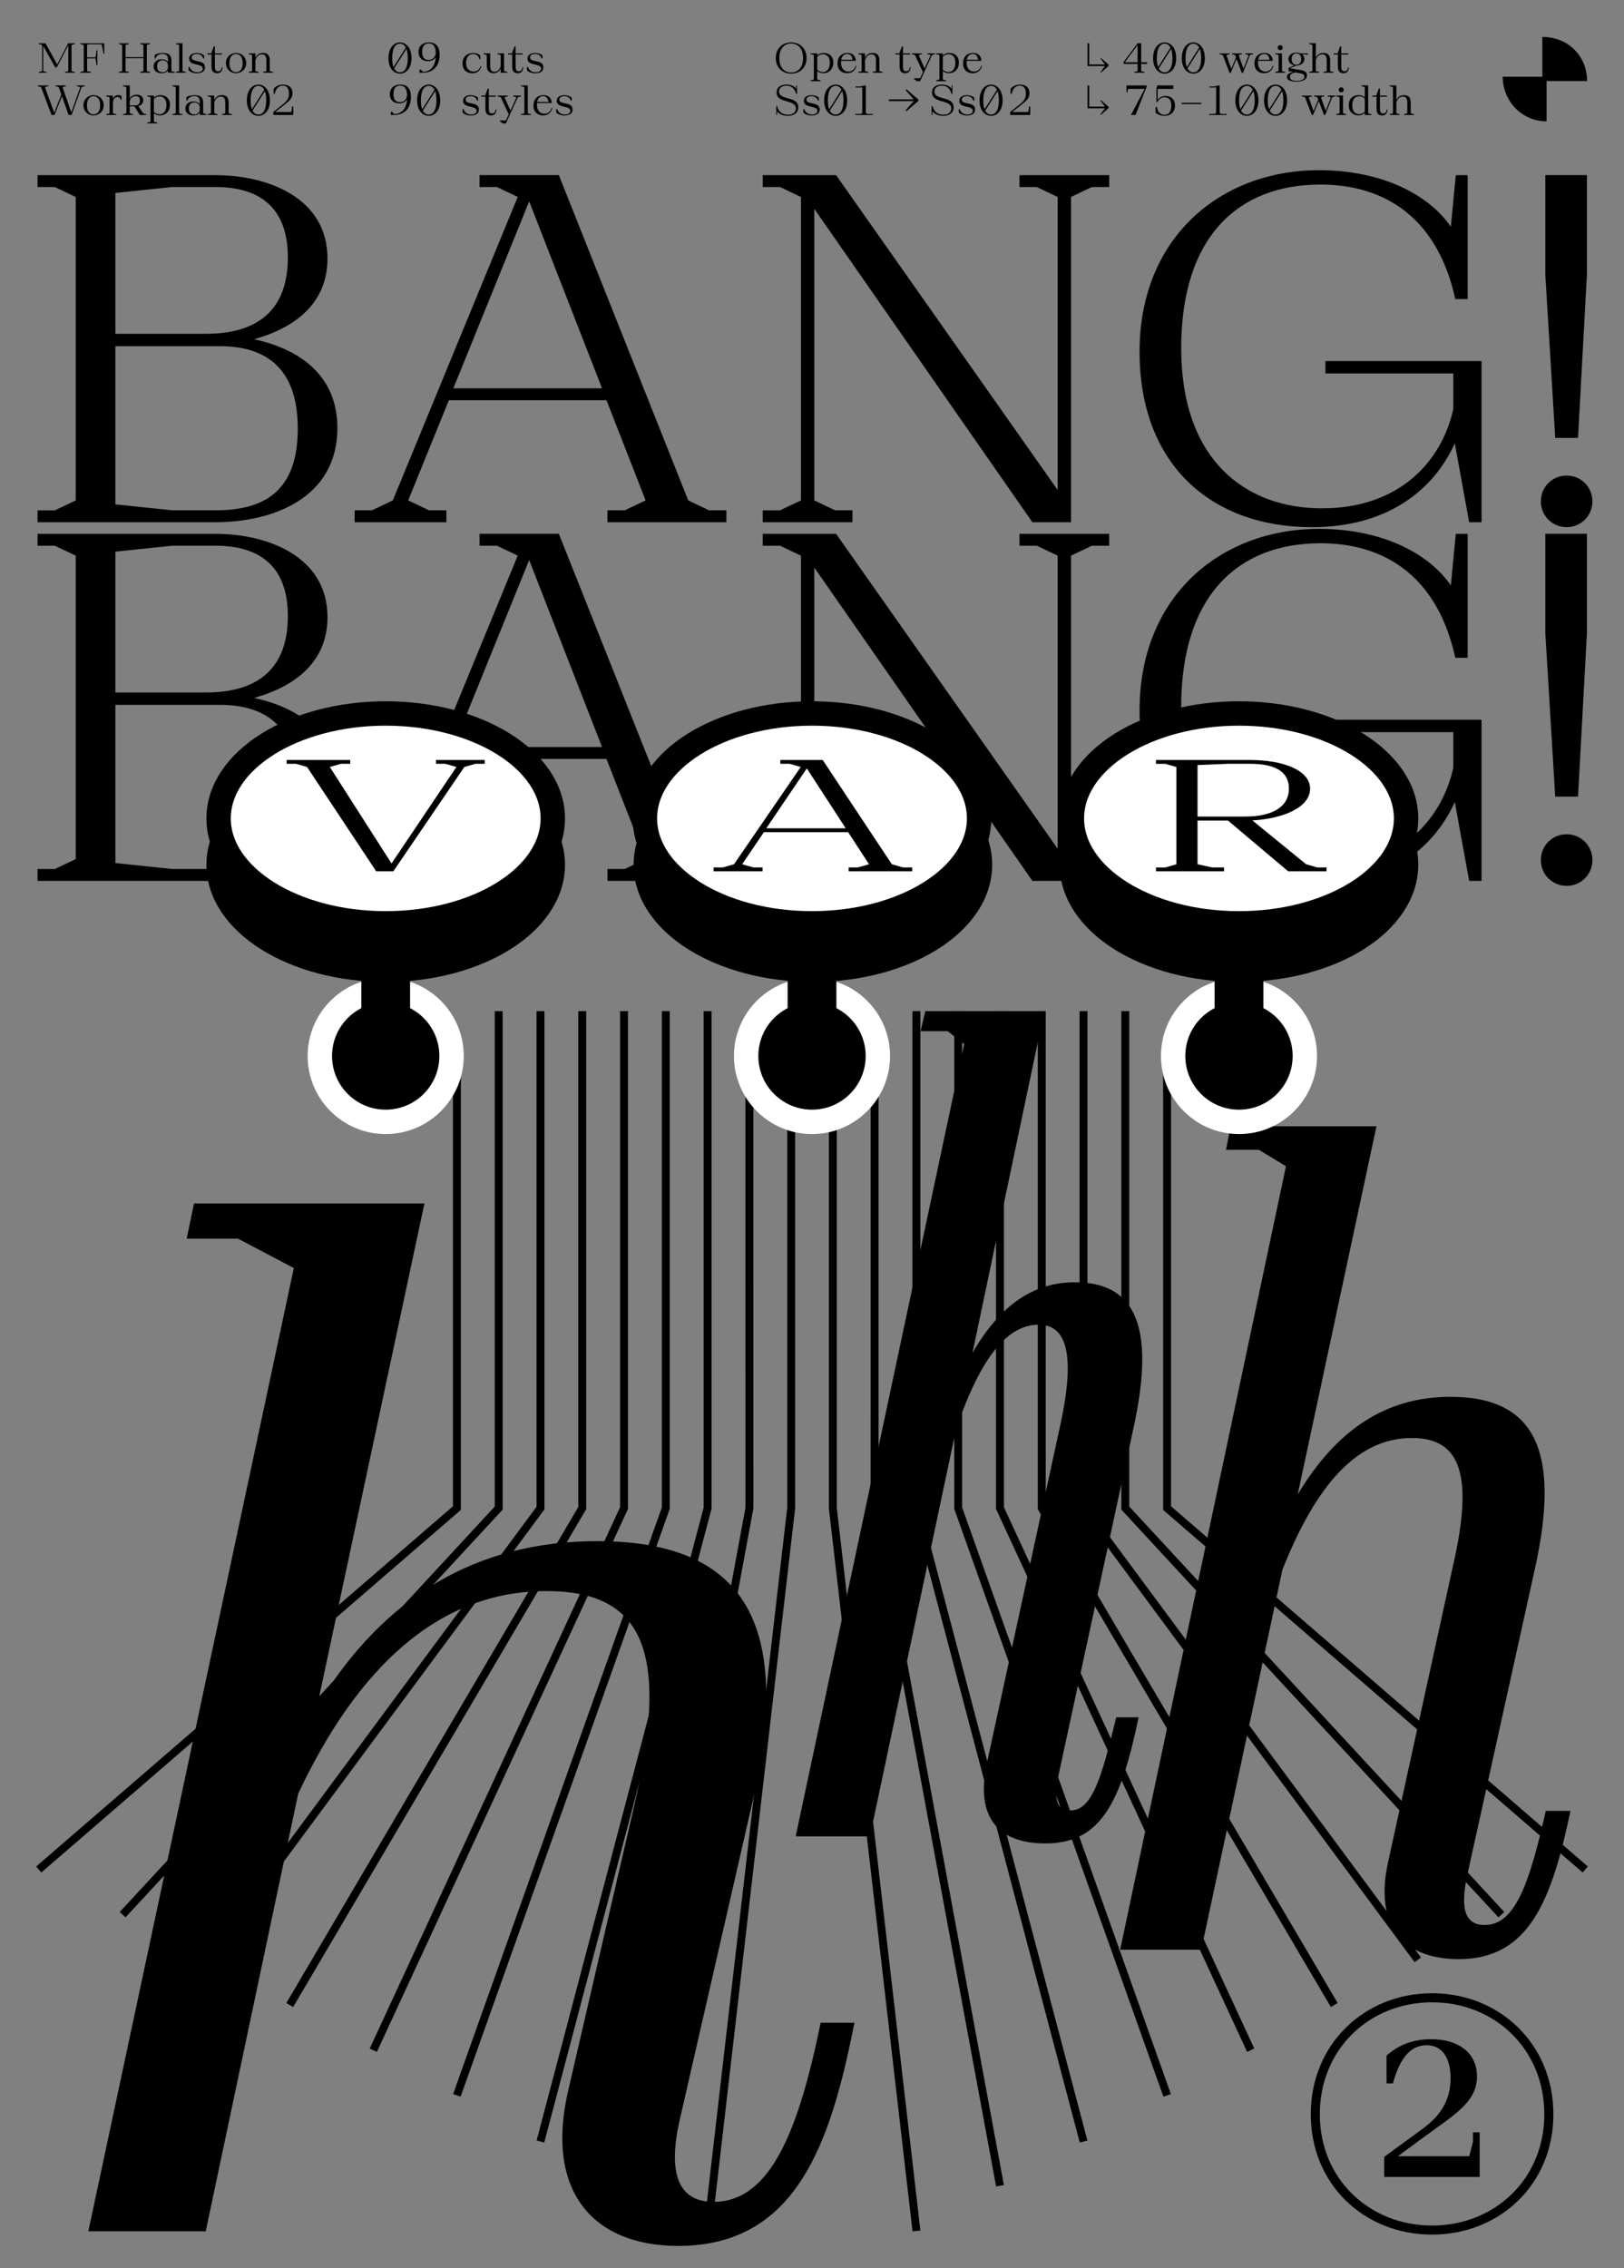<?xml version="1.0" encoding="UTF-8"?>
<svg id="Calque_1" data-name="Calque 1" xmlns="http://www.w3.org/2000/svg" xmlns:xlink="http://www.w3.org/1999/xlink" viewBox="0 0 616 860">
  <rect x="0" y="0" width="616" height="860" fill="#808080" stroke="none"/>
  <defs>
    <style>
      .cls-1 {
        clip-path: url(#clippath);
      }

      .cls-2, .cls-3, .cls-4, .cls-5, .cls-6 {
        fill: none;
      }

      .cls-2, .cls-7, .cls-8 {
        stroke-width: 0px;
      }

      .cls-3 {
        stroke: #fff;
      }

      .cls-3, .cls-4 {
        stroke-miterlimit: 1;
        stroke-width: 9.25px;
      }

      .cls-4, .cls-5, .cls-6 {
        stroke: #000;
      }

      .cls-5 {
        stroke-width: 18.5px;
      }

      .cls-9 {
        clip-path: url(#clippath-1);
      }

      .cls-10 {
        clip-path: url(#clippath-3);
      }

      .cls-11 {
        clip-path: url(#clippath-2);
      }

      .cls-6 {
        stroke-width: 3px;
      }

      .cls-8 {
        fill: #fff;
      }
    </style>
    <clipPath id="clippath">
      <rect class="cls-2" width="616" height="860"/>
    </clipPath>
    <clipPath id="clippath-1">
      <rect class="cls-2" width="616" height="860"/>
    </clipPath>
    <clipPath id="clippath-2">
      <rect class="cls-2" width="616" height="860"/>
    </clipPath>
    <clipPath id="clippath-3">
      <rect class="cls-2" width="616" height="860"/>
    </clipPath>
  </defs>
  <g class="cls-1">
    <polyline class="cls-6" points="331.75 397.56 331.74 571.81 379.31 828.75"/>
    <polyline class="cls-6" points="284.25 397.56 284.26 571.81 236.69 828.75"/>
    <polyline class="cls-6" points="315.9 383.38 315.9 571.81 347.62 845.88"/>
    <polyline class="cls-6" points="300.1 383.38 300.1 571.81 268.38 845.88"/>
    <polyline class="cls-6" points="347.6 383.38 347.6 571.81 411.01 811.97"/>
    <polyline class="cls-6" points="268.4 383.38 268.4 571.81 204.99 811.97"/>
    <polyline class="cls-6" points="363.45 383.38 363.45 571.81 442.71 794.49"/>
    <polyline class="cls-6" points="252.55 383.38 252.55 571.81 173.29 794.49"/>
    <polyline class="cls-6" points="379.3 383.38 379.3 571.81 474.4 777.36"/>
    <polyline class="cls-6" points="236.7 383.38 236.7 571.81 141.6 777.36"/>
    <polyline class="cls-6" points="395.15 383.38 395.15 571.81 506.1 760.23"/>
    <polyline class="cls-6" points="220.85 383.38 220.85 571.81 109.9 760.23"/>
    <polyline class="cls-6" points="410.99 383.38 410.99 571.81 537.79 743.1"/>
    <polyline class="cls-6" points="205.01 383.38 205.01 571.81 78.21 743.1"/>
    <polyline class="cls-6" points="426.84 383.38 426.84 571.81 569.49 725.97"/>
    <polyline class="cls-6" points="189.16 383.38 189.16 571.81 46.51 725.97"/>
    <polyline class="cls-6" points="442.69 404.64 442.69 571.81 601.3 708.84"/>
    <polyline class="cls-6" points="173.31 404.64 173.31 571.81 14.7 708.84"/>
    <g class="cls-9">
      <path class="cls-7" d="M33.5,846h44.54l35.07-165.9c22.27-47.32,52.89-76.83,94.08-76.83,37.3,0,46.76,23.38,33.4,81.28l-25.05,108c-8.91,38.41,9.46,59.01,41.75,59.01,45.09,0,57.9-39.53,66.8-84.62h-12.8c-8.35,40.64-18.93,67.92-40.64,67.92-13.92,0-17.26-11.69-12.8-31.18l27.28-119.13c13.92-60.68,3.9-100.21-58.45-100.21-45.65,0-80.72,20.6-106.33,62.35l40.64-190.39h-87.4l-2.78,13.36h19.49l21.15,11.14-77.94,365.2Z"/>
      <path class="cls-7" d="M301.82,696.27h28.16l32.63-154.21c9.39-27.71,19.67-39.78,31.29-39.78,8.94,0,14.75,7.6,8.49,37.1l-28.16,129.63c-4.02,19.22,3.58,29.95,22.35,29.95,21.01,0,28.61-15.65,35.31-47.83h-8.49c-5.81,24.14-9.39,35.31-17.43,35.31-6.26,0-6.26-5.81-3.58-17.43l27.71-128.29c8.49-39.34-.45-54.53-22.35-54.53-16.09,0-28.61,8.94-38.89,26.82l27.27-129.63h-45.15l-1.79,7.6h10.28l6.26,4.92-63.92,300.38Z"/>
      <path class="cls-7" d="M424.89,739.25h30.77l30.77-144.06c12.93-32.56,28.54-49.95,49.06-49.95,17.39,0,24.08,12.04,15.61,48.61l-24.53,111.95c-5.35,23.64,4.91,37.02,26.76,37.02,26.76,0,35.23-22.3,42.37-56.2h-9.37c-6.24,27.65-11.6,43.26-23.19,43.26-8.03,0-9.37-7.14-6.24-20.52l25.42-115.07c9.37-42.82.89-64.67-32.11-64.67-24.53,0-43.26,12.49-57.98,37.02l29.88-139.6h-55.3l-1.78,8.92h12.49l10.26,6.24-62.89,297.04Z"/>
      <path class="cls-7" d="M103.66,43.6h7.58v-3.2h-.48v.64l-.27,1.44h-6.11l3.38-2.66c2.1-1.65,3.2-2.61,3.2-4.5,0-2.02-1.33-3.25-3.54-3.25-1.74,0-2.9.78-3.62,1.52v2h.4c.38-1.87,1.41-3.12,3.09-3.12s2.32,1.25,2.32,3.02c0,1.47-.45,2.59-2.32,4.08l-3.63,2.9v1.12ZM95.79,41.95l4.67-7.38c.34.86.51,2.02.51,3.42v.16c0,3.46-1.17,5.28-2.96,5.28-.94,0-1.71-.51-2.22-1.49M95.06,38.16v-.16c0-3.57,1.17-5.44,2.96-5.44.93,0,1.7.51,2.21,1.49l-4.67,7.39c-.32-.85-.5-1.94-.5-3.28M98.01,43.92c2.5,0,4.37-2.27,4.37-5.76v-.16c0-3.6-1.87-5.92-4.37-5.92s-4.37,2.32-4.37,5.92v.16c0,3.49,1.87,5.76,4.37,5.76M84.21,43.6h3.74v-.38h-.56l-.67-.32v-3.94c0-1.71-.56-2.88-2.54-2.88-1.47,0-2.34.67-2.9,1.89v-1.73h-2.51v.38h.56l.67.32v5.95l-.67.32h-.56v.38h3.74v-.38h-.56l-.67-.32v-4.06c.42-1.36,1.17-2.21,2.45-2.21,1.07,0,1.71.53,1.71,2.34v3.94l-.67.32h-.56v.38ZM71.65,41.18c0-1.38.69-2.32,2.05-2.32,1.09,0,1.95.59,2.08,1.82v.9c-.13,1.25-.99,1.79-2.08,1.79-1.26,0-2.05-.74-2.05-2.19M75.78,43.6h2.51v-.38h-.56l-.67-.32v-4.03c0-1.47-.53-2.78-3.23-2.78-1.36,0-2.42.34-3.12.7v1.44h.32c.38-1.22,1.34-1.78,2.66-1.78,1.62,0,2.1.78,2.1,2.42v.7c-.46-.72-1.31-1.09-2.43-1.09-1.98,0-3.04,1.18-3.04,2.7s1.09,2.58,2.99,2.58c1.15,0,2.02-.37,2.48-1.07v.91ZM65.44,43.6h3.74v-.38h-.56l-.67-.32v-10.5h-2.51v.38h.56l.67.32v9.79l-.67.32h-.56v.38ZM58.37,42.4v-4.9c.62-.66,1.41-.94,2.18-.94,1.26,0,2.59.8,2.59,3.23,0,1.97-.88,3.54-2.64,3.54-.9,0-1.62-.37-2.13-.93M60.67,43.76c2.05,0,3.78-1.41,3.78-4.02,0-2.78-1.95-3.66-3.6-3.66-1.22,0-1.98.48-2.48.96v-.8h-2.51v.38h.56l.67.32v9.15l-.67.32h-.56v.38h3.74v-.38h-.56l-.67-.32v-3.17c.43.42,1.18.83,2.3.83M49.22,39.95v-1.38c.13-1.5,1.09-2.11,2.27-2.11.94,0,1.58.4,1.58,1.65,0,1.84-1.39,1.84-1.76,1.84h-2.1ZM46.7,43.6h3.74v-.38h-.56l-.67-.32v-2.56h1.76l2.1,3.26h2.42v-.38h-.56l-.67-.32-1.81-2.69c1.07-.27,1.9-.98,1.9-2.21,0-1.36-1.02-2.08-2.5-2.08-1.2,0-2.16.46-2.64,1.44v-4.96h-2.51v.38h.56l.67.32v9.79l-.67.32h-.56v.38ZM40.32,43.6h3.74v-.38h-.56l-.67-.32v-3.79c.11-1.54.7-2.34,1.73-2.34.58,0,1.04.27,1.23,1.07h.32v-1.44c-.27-.18-.67-.32-1.23-.32-1.02,0-1.71.48-2.05,1.55v-1.39h-2.51v.38h.56l.67.32v5.95l-.67.32h-.56v.38ZM32.98,39.92c0-2.24,1.02-3.44,2.51-3.44s2.51,1.2,2.51,3.44-1.02,3.44-2.51,3.44-2.51-1.2-2.51-3.44M35.49,43.76c2,0,3.84-1.47,3.84-3.84s-1.84-3.84-3.84-3.84-3.84,1.47-3.84,3.84,1.84,3.84,3.84,3.84M26.02,43.6h1.14l3.74-10.5.67-.32h.56v-.38h-2.93v.38h.56l.67.32-3.39,9.52-3.3-9.52.67-.32h.56v-.38h-3.89v.38h.56l.67.32.96,2.74-2.69,6.88-3.54-9.62.67-.32h.56v-.38h-3.9v.38h.56l.67.32,3.94,10.5h1.14l2.82-7.15,2.51,7.15Z"/>
      <path class="cls-7" d="M99.81,27.6h3.74v-.38h-.56l-.67-.32v-3.94c0-1.71-.56-2.88-2.54-2.88-1.47,0-2.34.67-2.9,1.89v-1.73h-2.51v.38h.56l.67.32v5.95l-.67.32h-.56v.38h3.74v-.38h-.56l-.67-.32v-4.06c.42-1.36,1.17-2.21,2.45-2.21,1.07,0,1.71.53,1.71,2.34v3.94l-.67.32h-.56v.38ZM87.02,23.92c0-2.24,1.02-3.44,2.51-3.44s2.51,1.2,2.51,3.44-1.02,3.44-2.51,3.44-2.51-1.2-2.51-3.44M89.54,27.76c2,0,3.84-1.47,3.84-3.84s-1.84-3.84-3.84-3.84-3.84,1.47-3.84,3.84,1.84,3.84,3.84,3.84M82.3,27.76c1.23,0,1.97-.59,2.11-2.24h-.32c-.11,1.26-.75,1.5-1.38,1.5-.69,0-1.2-.3-1.2-1.9v-4.46h2.67v-.42h-2.67v-2.66h-.4l-.88,2.34v.32h-1.58v.42h1.58v4.5c0,1.44.38,2.61,2.06,2.61M74.75,27.76c1.65,0,3.01-.58,3.01-2.22,0-3.2-5.04-1.63-5.04-3.76,0-.82.69-1.31,1.89-1.31,1.12,0,2.06.43,2.5,1.7h.32v-1.12c-.62-.62-1.65-.96-2.8-.96-1.81,0-2.88.82-2.88,2.16,0,2.9,5.15,1.6,5.15,3.78,0,.77-.64,1.36-2.06,1.36-1.6,0-2.45-.75-2.96-2.03h-.32v1.28c.51.62,1.65,1.14,3.2,1.14M66.72,27.6h3.74v-.38h-.56l-.67-.32v-10.5h-2.51v.38h.56l.67.32v9.79l-.67.32h-.56v.38ZM59.6,25.18c0-1.38.69-2.32,2.05-2.32,1.09,0,1.95.59,2.08,1.82v.9c-.13,1.25-.99,1.79-2.08,1.79-1.26,0-2.05-.74-2.05-2.19M63.73,27.6h2.51v-.38h-.56l-.67-.32v-4.03c0-1.47-.53-2.78-3.23-2.78-1.36,0-2.42.34-3.12.7v1.44h.32c.38-1.22,1.34-1.78,2.66-1.78,1.62,0,2.1.78,2.1,2.42v.7c-.46-.72-1.31-1.09-2.43-1.09-1.98,0-3.04,1.18-3.04,2.7s1.09,2.58,2.99,2.58c1.15,0,2.02-.37,2.48-1.07v.91ZM45.12,27.6h3.74v-.38h-.56l-.67-.32v-4.85h6.78v4.85l-.67.32h-.56v.38h3.74v-.38h-.56l-.67-.32v-9.79l.67-.32h.56v-.38h-3.74v.38h.56l.67.32v4.54h-6.78v-4.54l.67-.32h.56v-.38h-3.74v.38h.56l.67.32v9.79l-.67.32h-.56v.38ZM30.53,27.6h3.98v-.38h-.67l-.8-.32v-4.77h3.18l.34,1.92v.66h.38v-5.57h-.38v.66l-.34,1.94h-3.18v-4.85l1.01-.1h4.5l.61,2.94v.66h.38v-3.98h-9.01v.38h.56l.67.32v9.79l-.67.32h-.56v.38ZM14.72,27.6h2.9v-.38h-.56l-.67-.32v-9.49l4.54,8.11h.64l4.34-8.4v9.78l-.67.32h-.56v.38h3.68v-.38h-.56l-.67-.32v-9.79l.67-.32h.56v-.38h-2.51l-4.14,8.02-4.46-8.02h-2.51v.38h.56l.67.32v9.79l-.67.32h-.56v.38Z"/>
      <path class="cls-7" d="M532.58,43.6h3.74v-.38h-.56l-.67-.32v-3.94c0-1.71-.56-2.88-2.54-2.88-1.47,0-2.34.67-2.9,1.89v-5.57h-2.51v.38h.56l.67.32v9.79l-.67.32h-.56v.38h3.74v-.38h-.56l-.67-.32v-4.06c.42-1.36,1.17-2.21,2.45-2.21,1.07,0,1.71.53,1.71,2.34v3.94l-.67.32h-.56v.38ZM524.21,43.76c1.23,0,1.97-.59,2.11-2.24h-.32c-.11,1.26-.75,1.5-1.38,1.5-.69,0-1.2-.3-1.2-1.9v-4.46h2.67v-.42h-2.67v-2.66h-.4l-.88,2.34v.32h-1.58v.42h1.58v4.5c0,1.44.38,2.61,2.06,2.61M512.93,39.97c0-1.95.77-3.46,2.64-3.46.91,0,1.6.34,2.11.91v4.91c-.61.66-1.34.94-2.16.94-1.41,0-2.59-.9-2.59-3.31M517.68,43.6h2.51v-.38h-.56l-.67-.32v-10.5h-2.51v.38h.56l.67.32v3.82c-.4-.46-1.2-.85-2.34-.85-2.11,0-3.74,1.31-3.74,3.86,0,2.75,1.92,3.82,3.7,3.82,1.17,0,1.9-.48,2.38-.96v.8ZM507.8,34.06c0,.62.48.96.94.96s.94-.34.94-.96-.48-.94-.94-.94-.94.3-.94.94M506.9,43.6h3.74v-.38h-.56l-.67-.32v-6.66h-2.51v.38h.56l.67.32v5.95l-.67.32h-.56v.38ZM502.23,43.6h.45l2.59-6.66.67-.32h.56v-.38h-2.91v.38h.56l.67.32-1.95,5.1-1.82-5.1.67-.32h.56v-.38h-3.81v.38h.56l.67.32.32.82-1.78,4.34-1.84-5.15.67-.32h.56v-.38h-3.81v.38h.56l.67.32,2.53,6.66h.45l2.19-5.28,2,5.28ZM481.62,41.95l4.67-7.38c.34.86.51,2.02.51,3.42v.16c0,3.46-1.17,5.28-2.96,5.28-.94,0-1.71-.51-2.22-1.49M480.88,38.16v-.16c0-3.57,1.17-5.44,2.96-5.44.93,0,1.7.51,2.21,1.49l-4.67,7.39c-.32-.85-.5-1.94-.5-3.28M483.84,43.92c2.5,0,4.37-2.27,4.37-5.76v-.16c0-3.6-1.87-5.92-4.37-5.92s-4.37,2.32-4.37,5.92v.16c0,3.49,1.87,5.76,4.37,5.76M470.74,41.95l4.67-7.38c.34.86.51,2.02.51,3.42v.16c0,3.46-1.17,5.28-2.96,5.28-.94,0-1.71-.51-2.22-1.49M470,38.16v-.16c0-3.57,1.17-5.44,2.96-5.44.93,0,1.7.51,2.21,1.49l-4.67,7.39c-.32-.85-.5-1.94-.5-3.28M472.96,43.92c2.5,0,4.37-2.27,4.37-5.76v-.16c0-3.6-1.87-5.92-4.37-5.92s-4.37,2.32-4.37,5.92v.16c0,3.49,1.87,5.76,4.37,5.76M458.61,43.6h6.69v-.38h-2l-.67-.32v-10.5h-.54l-1.44.38h-1.92v.38h2.56v9.73l-.67.32h-2v.38ZM448.18,39.46h7.52v-.48h-7.52v.48ZM441.67,43.92c2.4,0,4.02-1.46,4.02-3.9,0-2.32-1.44-3.62-3.58-3.62-1.39,0-2.35.56-3.01,1.44v-4.13h5.94v-1.31h-6.08l-.32,1.28v5.04h.34c.62-1.12,1.47-1.84,2.78-1.84,1.52,0,2.53.98,2.53,3.22s-1.01,3.44-2.62,3.44c-1.42,0-2.58-1.04-2.86-2.98h-.5v2.22c.61.5,1.78,1.14,3.38,1.14M428.98,43.6h1.74l4.24-10.8v-.4h-7.68v2.69h.35v-.38l.27-1.02h6.3l-5.23,9.92ZM417.59,37.97l-.19.19,1.73,2.29h-5.98v-8.05h-.64v8.66h6.62l-1.73,2.29.19.19,2.91-2.54v-.48l-2.91-2.54Z"/>
      <path class="cls-7" d="M509.54,27.76c1.23,0,1.97-.59,2.11-2.24h-.32c-.11,1.26-.75,1.5-1.38,1.5-.69,0-1.2-.3-1.2-1.9v-4.46h2.67v-.42h-2.67v-2.66h-.4l-.88,2.34v.32h-1.58v.42h1.58v4.5c0,1.44.38,2.61,2.06,2.61M502.02,27.6h3.74v-.38h-.56l-.67-.32v-3.94c0-1.71-.56-2.88-2.54-2.88-1.47,0-2.34.67-2.9,1.89v-5.57h-2.51v.38h.56l.67.32v9.79l-.67.32h-.56v.38h3.74v-.38h-.56l-.67-.32v-4.06c.42-1.36,1.17-2.21,2.45-2.21,1.07,0,1.71.53,1.71,2.34v3.94l-.67.32h-.56v.38ZM489.94,22.4c0-1.52.85-2.16,1.81-2.16s1.81.62,1.81,2.14-.9,2.18-1.81,2.18-1.81-.59-1.81-2.16M489.3,29.17c0-.85.51-1.39,2.03-1.71l1.82.32c.96.16,1.63.48,1.63,1.3,0,1.1-1.18,1.57-2.96,1.57s-2.53-.46-2.53-1.47M491.62,30.96c2.59,0,4.13-.83,4.13-2.43,0-1.14-.86-1.71-2.29-1.95l-4.24-.72,2.46-.98h.06c1.3,0,3.04-.74,3.04-2.5,0-.78-.35-1.36-.85-1.76h.93l.98.16h.22v-.54h-2.78c-.48-.22-1.04-.32-1.54-.32-1.38,0-3.04.77-3.04,2.46,0,1.42,1.17,2.19,2.3,2.42l-2.22.88v1.34l1.81.3c-1.76.35-2.45.94-2.45,1.81,0,1.06.99,1.82,3.47,1.82M484.66,18.06c0,.62.48.96.94.96s.94-.34.94-.96-.48-.94-.94-.94-.94.3-.94.94M483.76,27.6h3.74v-.38h-.56l-.67-.32v-6.66h-2.51v.38h.56l.67.32v5.95l-.67.32h-.56v.38ZM477.24,22.66c.24-1.3.98-2.19,2.26-2.19s1.89.85,2.03,2.19h-4.29ZM479.48,27.76c2.08,0,3.23-1.34,3.52-2.8h-.32c-.21,1.02-1.07,2.16-2.7,2.16-1.76,0-2.82-1.31-2.82-3.47,0-.21.02-.42.03-.61h5.57c-.06-1.41-.8-2.96-3.12-2.96s-3.81,1.54-3.81,3.97,1.6,3.71,3.65,3.71M471.03,27.6h.45l2.59-6.66.67-.32h.56v-.38h-2.91v.38h.56l.67.32-1.95,5.1-1.82-5.1.67-.32h.56v-.38h-3.81v.38h.56l.67.32.32.82-1.78,4.34-1.84-5.15.67-.32h.56v-.38h-3.81v.38h.56l.67.32,2.53,6.66h.45l2.19-5.28,2,5.28ZM450.42,25.95l4.67-7.38c.34.86.51,2.02.51,3.42v.16c0,3.46-1.17,5.28-2.96,5.28-.94,0-1.71-.51-2.22-1.49M449.68,22.16v-.16c0-3.57,1.17-5.44,2.96-5.44.93,0,1.7.51,2.21,1.49l-4.67,7.39c-.32-.85-.5-1.94-.5-3.28M452.64,27.92c2.5,0,4.37-2.27,4.37-5.76v-.16c0-3.6-1.87-5.92-4.37-5.92s-4.37,2.32-4.37,5.92v.16c0,3.49,1.87,5.76,4.37,5.76M439.54,25.95l4.67-7.38c.34.86.51,2.02.51,3.42v.16c0,3.46-1.17,5.28-2.96,5.28-.94,0-1.71-.51-2.22-1.49M438.8,22.16v-.16c0-3.57,1.17-5.44,2.96-5.44.93,0,1.7.51,2.21,1.49l-4.67,7.39c-.32-.85-.5-1.94-.5-3.28M441.76,27.92c2.5,0,4.37-2.27,4.37-5.76v-.16c0-3.6-1.87-5.92-4.37-5.92s-4.37,2.32-4.37,5.92v.16c0,3.49,1.87,5.76,4.37,5.76M426.66,23.6l4.85-6.5v6.5h-4.85ZM430.28,27.6h3.81v-.38h-.56l-.67-.32v-2.66h2.24v-.64h-2.24v-7.2h-1.34l-5.41,7.2.21.64h5.2v2.66l-.67.32h-.56v.38ZM417.59,21.97l-.19.19,1.73,2.29h-5.98v-8.05h-.64v8.66h6.62l-1.73,2.29.19.19,2.91-2.54v-.48l-2.91-2.54Z"/>
      <path class="cls-7" d="M214.18,43.76c1.65,0,3.01-.58,3.01-2.22,0-3.2-5.04-1.63-5.04-3.76,0-.82.69-1.31,1.89-1.31,1.12,0,2.06.43,2.5,1.7h.32v-1.12c-.62-.62-1.65-.96-2.8-.96-1.81,0-2.88.82-2.88,2.16,0,2.9,5.15,1.6,5.15,3.78,0,.77-.64,1.36-2.06,1.36-1.6,0-2.45-.75-2.96-2.03h-.32v1.28c.51.62,1.65,1.14,3.2,1.14M203.75,38.66c.24-1.3.98-2.19,2.26-2.19s1.89.85,2.03,2.19h-4.29ZM205.99,43.76c2.08,0,3.23-1.34,3.52-2.8h-.32c-.21,1.02-1.07,2.16-2.7,2.16-1.76,0-2.82-1.31-2.82-3.47,0-.21.02-.42.03-.61h5.57c-.06-1.41-.8-2.96-3.12-2.96s-3.81,1.54-3.81,3.97,1.6,3.71,3.65,3.71M197.67,43.6h3.74v-.38h-.56l-.67-.32v-10.5h-2.51v.38h.56l.67.32v9.79l-.67.32h-.56v.38ZM190.73,46.8h1.15l4.5-9.86.67-.32h.56v-.38h-2.94v.38h.56l.67.32-2.29,5.01-2.22-5.01.67-.32h.56v-.38h-3.87v.38h.56l.67.32,2.99,6.43-1.06,2.3h-2.3v.32l1.12.8ZM186.2,43.76c1.23,0,1.97-.59,2.11-2.24h-.32c-.11,1.26-.75,1.5-1.38,1.5-.69,0-1.2-.3-1.2-1.9v-4.46h2.67v-.42h-2.67v-2.66h-.4l-.88,2.34v.32h-1.58v.42h1.58v4.5c0,1.44.38,2.61,2.06,2.61M178.65,43.76c1.65,0,3.01-.58,3.01-2.22,0-3.2-5.04-1.63-5.04-3.76,0-.82.69-1.31,1.89-1.31,1.12,0,2.06.43,2.5,1.7h.32v-1.12c-.62-.62-1.65-.96-2.8-.96-1.81,0-2.88.82-2.88,2.16,0,2.9,5.15,1.6,5.15,3.78,0,.77-.64,1.36-2.06,1.36-1.6,0-2.45-.75-2.96-2.03h-.32v1.28c.51.62,1.65,1.14,3.2,1.14M160.38,41.95l4.67-7.38c.34.86.51,2.02.51,3.42v.16c0,3.46-1.17,5.28-2.96,5.28-.94,0-1.71-.51-2.22-1.49M159.64,38.16v-.16c0-3.57,1.17-5.44,2.96-5.44.93,0,1.7.51,2.21,1.49l-4.67,7.39c-.32-.85-.5-1.94-.5-3.28M162.6,43.92c2.5,0,4.37-2.27,4.37-5.76v-.16c0-3.6-1.87-5.92-4.37-5.92s-4.37,2.32-4.37,5.92v.16c0,3.49,1.87,5.76,4.37,5.76M149.26,35.65c0-1.7.56-3.18,2.54-3.18,1.68,0,2.51,1.1,2.62,3.54-.13,1.78-1.23,2.72-2.75,2.72-1.78,0-2.42-1.25-2.42-3.07M151.84,32.08c-2.53,0-3.98,1.47-3.98,3.66,0,2.3,1.58,3.44,3.58,3.44,1.49,0,2.46-.64,2.98-1.54-.32,4.06-2.48,5.58-4.88,5.58l-.83-.82h-.46v1.18h1.22c4.08,0,6.4-2.7,6.4-6.78,0-3.42-1.63-4.74-4.02-4.74"/>
      <path class="cls-7" d="M203.09,27.76c1.65,0,3.01-.58,3.01-2.22,0-3.2-5.04-1.63-5.04-3.76,0-.82.69-1.31,1.89-1.31,1.12,0,2.06.43,2.5,1.7h.32v-1.12c-.62-.62-1.65-.96-2.8-.96-1.81,0-2.88.82-2.88,2.16,0,2.9,5.15,1.6,5.15,3.78,0,.77-.64,1.36-2.06,1.36-1.6,0-2.45-.75-2.96-2.03h-.32v1.28c.51.62,1.65,1.14,3.2,1.14M196.36,27.76c1.23,0,1.97-.59,2.11-2.24h-.32c-.11,1.26-.75,1.5-1.38,1.5-.69,0-1.2-.3-1.2-1.9v-4.46h2.67v-.42h-2.67v-2.66h-.4l-.88,2.34v.32h-1.58v.42h1.58v4.5c0,1.44.38,2.61,2.06,2.61M187.14,27.76c1.26,0,2.22-.62,2.78-1.81v1.65h2.51v-.38h-.56l-.67-.32v-6.66h-2.51v.38h.56l.67.32v4.08c-.37,1.38-1.14,2.19-2.42,2.19-.96,0-1.58-.5-1.58-2.34v-4.64h-2.51v.38h.56l.67.32v3.94c0,1.82.86,2.88,2.5,2.88M179.17,27.76c1.41,0,2.94-.58,3.36-2.67h-.32c-.3,1.47-1.44,2.03-2.56,2.03-1.47,0-2.88-.94-2.88-3.26,0-1.89.94-3.39,2.69-3.39,1.34,0,2.27.91,2.38,2.02h.32v-1.44c-.48-.5-1.38-.96-2.66-.96-2.38,0-4.06,1.52-4.06,3.95s1.54,3.73,3.73,3.73M160.14,19.65c0-1.7.56-3.18,2.54-3.18,1.68,0,2.51,1.1,2.62,3.54-.13,1.78-1.23,2.72-2.75,2.72-1.78,0-2.42-1.25-2.42-3.07M162.72,16.08c-2.53,0-3.98,1.47-3.98,3.66,0,2.3,1.58,3.44,3.58,3.44,1.49,0,2.46-.64,2.98-1.54-.32,4.06-2.48,5.58-4.88,5.58l-.83-.82h-.46v1.18h1.22c4.08,0,6.4-2.7,6.4-6.78,0-3.42-1.63-4.74-4.02-4.74M149.5,25.95l4.67-7.38c.34.86.51,2.02.51,3.42v.16c0,3.46-1.17,5.28-2.96,5.28-.94,0-1.71-.51-2.22-1.49M148.76,22.16v-.16c0-3.57,1.17-5.44,2.96-5.44.93,0,1.7.51,2.21,1.49l-4.67,7.39c-.32-.85-.5-1.94-.5-3.28M151.72,27.92c2.5,0,4.37-2.27,4.37-5.76v-.16c0-3.6-1.87-5.92-4.37-5.92s-4.37,2.32-4.37,5.92v.16c0,3.49,1.87,5.76,4.37,5.76"/>
      <path class="cls-7" d="M383.19,43.6h7.58v-3.2h-.48v.64l-.27,1.44h-6.11l3.38-2.66c2.1-1.65,3.2-2.61,3.2-4.5,0-2.02-1.33-3.25-3.54-3.25-1.74,0-2.9.78-3.62,1.52v2h.4c.38-1.87,1.41-3.12,3.09-3.12s2.32,1.25,2.32,3.02c0,1.47-.45,2.59-2.32,4.08l-3.63,2.9v1.12ZM373.7,41.95l4.67-7.38c.34.86.51,2.02.51,3.42v.16c0,3.46-1.17,5.28-2.96,5.28-.94,0-1.71-.51-2.22-1.49M372.96,38.16v-.16c0-3.57,1.17-5.44,2.96-5.44.93,0,1.7.51,2.21,1.49l-4.67,7.39c-.32-.85-.5-1.94-.5-3.28M375.92,43.92c2.5,0,4.37-2.27,4.37-5.76v-.16c0-3.6-1.87-5.92-4.37-5.92s-4.37,2.32-4.37,5.92v.16c0,3.49,1.87,5.76,4.37,5.76M366.85,43.76c1.65,0,3.01-.58,3.01-2.22,0-3.2-5.04-1.63-5.04-3.76,0-.82.69-1.31,1.89-1.31,1.12,0,2.06.43,2.5,1.7h.32v-1.12c-.62-.62-1.65-.96-2.8-.96-1.81,0-2.88.82-2.88,2.16,0,2.9,5.15,1.6,5.15,3.78,0,.77-.64,1.36-2.06,1.36-1.6,0-2.45-.75-2.96-2.03h-.32v1.28c.51.62,1.65,1.14,3.2,1.14M357.71,43.92c2.22,0,4.02-1.01,4.02-3.22,0-4.46-7.3-2.48-7.3-6.02,0-1.39,1.18-2.19,2.86-2.19s2.94.8,3.65,3.12h.32v-3.22h-.3l-.02,1.28c-.72-1.04-1.97-1.6-3.63-1.6-2.26,0-3.79,1.01-3.79,2.99,0,4.34,7.3,2.46,7.3,6.06,0,1.3-.96,2.37-3.02,2.37s-3.54-1.1-4.11-3.28h-.32v3.38h.3l.02-1.41c.78,1.15,2.35,1.73,4.03,1.73M343.54,34.22l3.04,3.47h-9.42v.64h9.42l-3.04,3.47.32.35,4.54-3.92v-.45l-4.54-3.92-.32.35ZM324.39,43.6h6.69v-.38h-2l-.67-.32v-10.5h-.54l-1.44.38h-1.92v.38h2.56v9.73l-.67.32h-2v.38ZM314.76,41.95l4.67-7.38c.34.86.51,2.02.51,3.42v.16c0,3.46-1.17,5.28-2.96,5.28-.94,0-1.71-.51-2.22-1.49M314.02,38.16v-.16c0-3.57,1.17-5.44,2.96-5.44.93,0,1.7.51,2.21,1.49l-4.67,7.39c-.32-.85-.5-1.94-.5-3.28M316.98,43.92c2.5,0,4.37-2.27,4.37-5.76v-.16c0-3.6-1.87-5.92-4.37-5.92s-4.37,2.32-4.37,5.92v.16c0,3.49,1.87,5.76,4.37,5.76M307.91,43.76c1.65,0,3.01-.58,3.01-2.22,0-3.2-5.04-1.63-5.04-3.76,0-.82.69-1.31,1.89-1.31,1.12,0,2.06.43,2.5,1.7h.32v-1.12c-.62-.62-1.65-.96-2.8-.96-1.81,0-2.88.82-2.88,2.16,0,2.9,5.15,1.6,5.15,3.78,0,.77-.64,1.36-2.06,1.36-1.6,0-2.45-.75-2.96-2.03h-.32v1.28c.51.62,1.65,1.14,3.2,1.14M298.77,43.92c2.22,0,4.02-1.01,4.02-3.22,0-4.46-7.3-2.48-7.3-6.02,0-1.39,1.18-2.19,2.86-2.19s2.94.8,3.65,3.12h.32v-3.22h-.3l-.02,1.28c-.72-1.04-1.97-1.6-3.63-1.6-2.26,0-3.79,1.01-3.79,2.99,0,4.34,7.3,2.46,7.3,6.06,0,1.3-.96,2.37-3.02,2.37s-3.54-1.1-4.11-3.28h-.32v3.38h.3l.02-1.41c.78,1.15,2.35,1.73,4.03,1.73"/>
      <path class="cls-7" d="M366.71,22.66c.24-1.3.98-2.19,2.26-2.19s1.89.85,2.03,2.19h-4.29ZM368.95,27.76c2.08,0,3.23-1.34,3.52-2.8h-.32c-.21,1.02-1.07,2.16-2.7,2.16-1.76,0-2.82-1.31-2.82-3.47,0-.21.02-.42.03-.61h5.57c-.06-1.41-.8-2.96-3.12-2.96s-3.81,1.54-3.81,3.97,1.6,3.71,3.65,3.71M357.62,26.4v-4.9c.62-.66,1.41-.94,2.18-.94,1.26,0,2.59.8,2.59,3.23,0,1.97-.88,3.54-2.64,3.54-.9,0-1.62-.37-2.13-.93M359.92,27.76c2.05,0,3.78-1.41,3.78-4.02,0-2.78-1.95-3.66-3.6-3.66-1.22,0-1.98.48-2.48.96v-.8h-2.51v.38h.56l.67.32v9.15l-.67.32h-.56v.38h3.74v-.38h-.56l-.67-.32v-3.17c.43.42,1.18.83,2.3.83M347.83,30.8h1.15l4.5-9.86.67-.32h.56v-.38h-2.94v.38h.56l.67.32-2.29,5.01-2.22-5.01.67-.32h.56v-.38h-3.87v.38h.56l.67.32,2.99,6.43-1.06,2.3h-2.3v.32l1.12.8ZM343.3,27.76c1.23,0,1.97-.59,2.11-2.24h-.32c-.11,1.26-.75,1.5-1.38,1.5-.69,0-1.2-.3-1.2-1.9v-4.46h2.67v-.42h-2.67v-2.66h-.4l-.88,2.34v.32h-1.58v.42h1.58v4.5c0,1.44.38,2.61,2.06,2.61M331.04,27.6h3.74v-.38h-.56l-.67-.32v-3.94c0-1.71-.56-2.88-2.54-2.88-1.47,0-2.34.67-2.9,1.89v-1.73h-2.51v.38h.56l.67.32v5.95l-.67.32h-.56v.38h3.74v-.38h-.56l-.67-.32v-4.06c.42-1.36,1.17-2.21,2.45-2.21,1.07,0,1.71.53,1.71,2.34v3.94l-.67.32h-.56v.38ZM319.08,22.66c.24-1.3.98-2.19,2.26-2.19s1.89.85,2.03,2.19h-4.29ZM321.32,27.76c2.08,0,3.23-1.34,3.52-2.8h-.32c-.21,1.02-1.07,2.16-2.7,2.16-1.76,0-2.82-1.31-2.82-3.47,0-.21.02-.42.03-.61h5.57c-.06-1.41-.8-2.96-3.12-2.96s-3.81,1.54-3.81,3.97,1.6,3.71,3.65,3.71M309.99,26.4v-4.9c.62-.66,1.41-.94,2.18-.94,1.26,0,2.59.8,2.59,3.23,0,1.97-.88,3.54-2.64,3.54-.9,0-1.62-.37-2.13-.93M312.29,27.76c2.05,0,3.78-1.41,3.78-4.02,0-2.78-1.95-3.66-3.6-3.66-1.22,0-1.98.48-2.48.96v-.8h-2.51v.38h.56l.67.32v9.15l-.67.32h-.56v.38h3.74v-.38h-.56l-.67-.32v-3.17c.43.42,1.18.83,2.3.83M295.6,22c0-3.36,1.7-5.5,4.5-5.5s4.51,2.14,4.51,5.5-1.7,5.5-4.51,5.5-4.5-2.14-4.5-5.5M300.1,27.92c3.23,0,5.84-2.22,5.84-5.92s-2.61-5.92-5.84-5.92-5.84,2.22-5.84,5.92,2.62,5.92,5.84,5.92"/>
      <path class="cls-7" d="M586.64,30.73h15.36c0-9.35-7.05-16.73-16.98-16.73v15.07h-15.02c0,9.15,7.14,16.93,16.64,16.93v-15.27Z"/>
      <path class="cls-7" d="M584.46,326.1c0,5.45,4.32,9.78,9.78,9.78s9.78-4.32,9.78-9.78-4.32-9.78-9.78-9.78-9.78,4.32-9.78,9.78M589.91,302.04h8.65l3.38-62.04v-37.6h-15.79v37.6l3.76,62.04ZM497.68,335.88c28.01,0,45.87-13.54,54.14-31.77l5.45,29.89h4.7v-61.1h-59.22v4.7h48.5v13.54c-4.51,20.12-20.68,37.6-49.82,37.6s-53.39-18.42-53.39-60.72,21.62-62.04,52.83-62.04c25.94,0,44.74,14.1,51.14,43.43h4.7v-47h-4.51l-1.88,19.55c-8.27-12.03-25.94-21.43-50.01-21.43-37.41,0-68.06,25.57-68.06,68.81s27.64,66.55,65.42,66.55M289.32,334h34.03v-4.51h-6.58l-7.9-3.76v-110.54l82.72,118.82h14.66v-123.33l7.9-3.76h6.58v-4.51h-34.03v4.51h6.58l7.9,3.76v111.11l-84.04-119.38h-27.82v4.51h6.58l7.9,3.76v115.06l-7.9,3.76h-6.58v4.51ZM171.96,283.24l28.76-70.88,27.64,70.88h-56.4ZM134.54,334h34.78v-4.51h-6.58l-7.9-3.76,15.42-37.98h59.78l14.85,37.98-7.9,3.76h-6.58v4.51h45.12v-4.51h-6.58l-7.9-3.76-49.07-123.33h-30.08v4.51h6.58l7.9,3.76-47.38,115.06-7.9,3.76h-6.58v4.51ZM43.76,262.56v-53.39l21.62-2.26h16.36c15.6,0,27.45,6.77,27.45,26.7,0,22.75-14.85,28.95-31.02,28.95h-34.4ZM43.76,327.23v-59.97h39.67c16.36,0,29.52,7.33,29.52,31.21s-12.78,31.02-31.21,31.02h-16.36l-21.62-2.26ZM14.24,334h67.49c22.18,0,46.25-9.4,46.25-35.72,0-19.93-14.29-29.89-31.58-33.65,15.98-4.51,27.82-13.91,27.82-30.64,0-22.94-22.56-31.58-42.49-31.58H14.24v4.51h6.58l7.9,3.76v115.06l-7.9,3.76h-6.58v4.51Z"/>
      <path class="cls-7" d="M584.46,190.1c0,5.45,4.32,9.78,9.78,9.78s9.78-4.32,9.78-9.78-4.32-9.78-9.78-9.78-9.78,4.32-9.78,9.78M589.91,166.04h8.65l3.38-62.04v-37.6h-15.79v37.6l3.76,62.04ZM497.68,199.88c28.01,0,45.87-13.54,54.14-31.77l5.45,29.89h4.7v-61.1h-59.22v4.7h48.5v13.54c-4.51,20.12-20.68,37.6-49.82,37.6s-53.39-18.42-53.39-60.72,21.62-62.04,52.83-62.04c25.94,0,44.74,14.1,51.14,43.43h4.7v-47h-4.51l-1.88,19.55c-8.27-12.03-25.94-21.43-50.01-21.43-37.41,0-68.06,25.57-68.06,68.81s27.64,66.55,65.42,66.55M289.32,198h34.03v-4.51h-6.58l-7.9-3.76v-110.54l82.72,118.82h14.66v-123.33l7.9-3.76h6.58v-4.51h-34.03v4.51h6.58l7.9,3.76v111.11l-84.04-119.38h-27.82v4.51h6.58l7.9,3.76v115.06l-7.9,3.76h-6.58v4.51ZM171.96,147.24l28.76-70.88,27.64,70.88h-56.4ZM134.54,198h34.78v-4.51h-6.58l-7.9-3.76,15.42-37.98h59.78l14.85,37.98-7.9,3.76h-6.58v4.51h45.12v-4.51h-6.58l-7.9-3.76-49.07-123.33h-30.08v4.51h6.58l7.9,3.76-47.38,115.06-7.9,3.76h-6.58v4.51ZM43.76,126.56v-53.39l21.62-2.26h16.36c15.6,0,27.45,6.77,27.45,26.7,0,22.75-14.85,28.95-31.02,28.95h-34.4ZM43.76,191.23v-59.97h39.67c16.36,0,29.52,7.33,29.52,31.21s-12.78,31.02-31.21,31.02h-16.36l-21.62-2.26ZM14.24,198h67.49c22.18,0,46.25-9.4,46.25-35.72,0-19.93-14.29-29.89-31.58-33.65,15.98-4.51,27.82-13.91,27.82-30.64,0-22.94-22.56-31.58-42.49-31.58H14.24v4.51h6.58l7.9,3.76v115.06l-7.9,3.76h-6.58v4.51Z"/>
      <path class="cls-7" d="M146.3,425.37c13.77,0,24.98-11.21,24.98-24.98s-11.21-24.98-24.98-24.98-24.98,11.21-24.98,24.98,11.21,24.98,24.98,24.98"/>
      <circle class="cls-3" cx="146.3" cy="400.39" r="24.98"/>
      <path class="cls-7" d="M308,425.37c13.77,0,24.98-11.21,24.98-24.98s-11.21-24.98-24.98-24.98-24.98,11.21-24.98,24.98,11.21,24.98,24.98,24.98"/>
      <circle class="cls-3" cx="308" cy="400.39" r="24.98"/>
      <path class="cls-7" d="M469.96,425.37c13.77,0,24.98-11.21,24.98-24.98s-11.21-24.98-24.98-24.98-24.98,11.21-24.98,24.98,11.21,24.98,24.98,24.98"/>
      <circle class="cls-3" cx="469.96" cy="400.39" r="24.98"/>
    </g>
    <line class="cls-5" x1="146.3" y1="333.17" x2="146.3" y2="400.39"/>
    <line class="cls-5" x1="308" y1="333.17" x2="308" y2="400.39"/>
    <line class="cls-5" x1="469.96" y1="333.17" x2="469.96" y2="400.39"/>
    <g class="cls-11">
      <path class="cls-7" d="M525.02,825.41h36.23v-16.9h-2.54v3.56l-1.4,5.47h-27.07l10.55-7.75c10.93-8.01,19.45-12.84,19.45-22.5,0-8.9-6.99-14.11-17.41-14.11-8.39,0-13.6,3.31-16.91,6.23v10.55h2.42c2.54-9.15,6.35-14.49,12.84-14.49,5.97,0,9.03,4.96,9.03,12.46,0,6.99-2.54,13.35-10.55,19.19l-14.62,10.68v7.63ZM500.62,801.64c0-24.66,18.81-42.45,42.58-42.45s42.58,17.79,42.58,42.45-18.94,42.2-42.58,42.2-42.58-17.54-42.58-42.2M543.2,847.27c25.55,0,46.01-18.94,46.01-45.63s-20.46-45.88-46.01-45.88-46.01,19.19-46.01,45.88,20.34,45.63,46.01,45.63"/>
      <path class="cls-7" d="M146.3,367.67c34.95,0,63.38-17.85,63.38-39.78s-28.43-39.79-63.38-39.79-63.38,17.85-63.38,39.79,28.43,39.78,63.38,39.78"/>
      <ellipse class="cls-4" cx="146.3" cy="327.89" rx="63.38" ry="39.79"/>
      <path class="cls-7" d="M308.34,367.67c34.95,0,63.38-17.85,63.38-39.78s-28.43-39.79-63.38-39.79-63.38,17.85-63.38,39.79,28.43,39.78,63.38,39.78"/>
      <ellipse class="cls-4" cx="308.34" cy="327.89" rx="63.38" ry="39.79"/>
      <path class="cls-7" d="M469.96,367.67c34.95,0,63.38-17.85,63.38-39.78s-28.43-39.79-63.38-39.79-63.38,17.85-63.38,39.79,28.43,39.78,63.38,39.78"/>
      <ellipse class="cls-4" cx="469.96" cy="327.89" rx="63.38" ry="39.79"/>
      <path class="cls-8" d="M146.3,350.09c34.95,0,63.38-17.85,63.38-39.78s-28.43-39.79-63.38-39.79-63.38,17.85-63.38,39.79,28.43,39.78,63.38,39.78"/>
      <ellipse class="cls-4" cx="146.3" cy="310.31" rx="63.38" ry="39.79"/>
      <path class="cls-8" d="M308,350.09c34.95,0,63.38-17.85,63.38-39.78s-28.43-39.79-63.38-39.79-63.38,17.85-63.38,39.79,28.43,39.78,63.38,39.78"/>
      <ellipse class="cls-4" cx="308" cy="310.31" rx="63.38" ry="39.79"/>
      <path class="cls-8" d="M469.96,350.09c34.95,0,63.38-17.85,63.38-39.78s-28.43-39.79-63.38-39.79-63.38,17.85-63.38,39.79,28.43,39.78,63.38,39.78"/>
      <ellipse class="cls-4" cx="469.96" cy="310.31" rx="63.38" ry="39.79"/>
    </g>
    <polygon class="cls-7" points="142.68 330.35 149.21 330.35 176.13 290.81 180.35 289.6 183.87 289.6 183.87 288.16 165.39 288.16 165.39 289.6 168.9 289.6 173.12 290.81 148.51 327.39 125.11 290.81 129.32 289.6 132.84 289.6 132.84 288.16 108.73 288.16 108.73 289.6 112.25 289.6 116.47 290.81 142.68 330.35"/>
    <path class="cls-7" d="M290.66,314.07l15.37-22.72,14.77,22.72h-30.13ZM270.67,330.35h18.58v-1.45h-3.52l-4.22-1.21,8.24-12.17h31.94l7.94,12.17-4.22,1.21h-3.51v1.45h24.11v-1.45h-3.51l-4.22-1.21-26.22-39.54h-16.07v1.45h3.52l4.22,1.21-25.31,36.88-4.22,1.21h-3.52v1.45Z"/>
    <g class="cls-10">
      <path class="cls-7" d="M454.24,309.61v-19.53l11.55-.48h8.34c10.25,0,14.77,3.43,14.77,9.4,0,6.87-6.13,10.61-16.67,10.61h-17.98ZM438.47,330.35h25.82v-1.45h-4.52l-5.53-1.21v-16.57h11.55l22.8,19.23h14.57v-1.45h-3.52l-4.22-1.21-20.39-16.63c11.65-.6,21.9-4.94,21.9-11.99s-10.25-10.91-22.8-10.91h-35.66v1.45h3.52l4.22,1.21v36.88l-4.22,1.21h-3.52v1.45Z"/>
    </g>
  </g>
</svg>